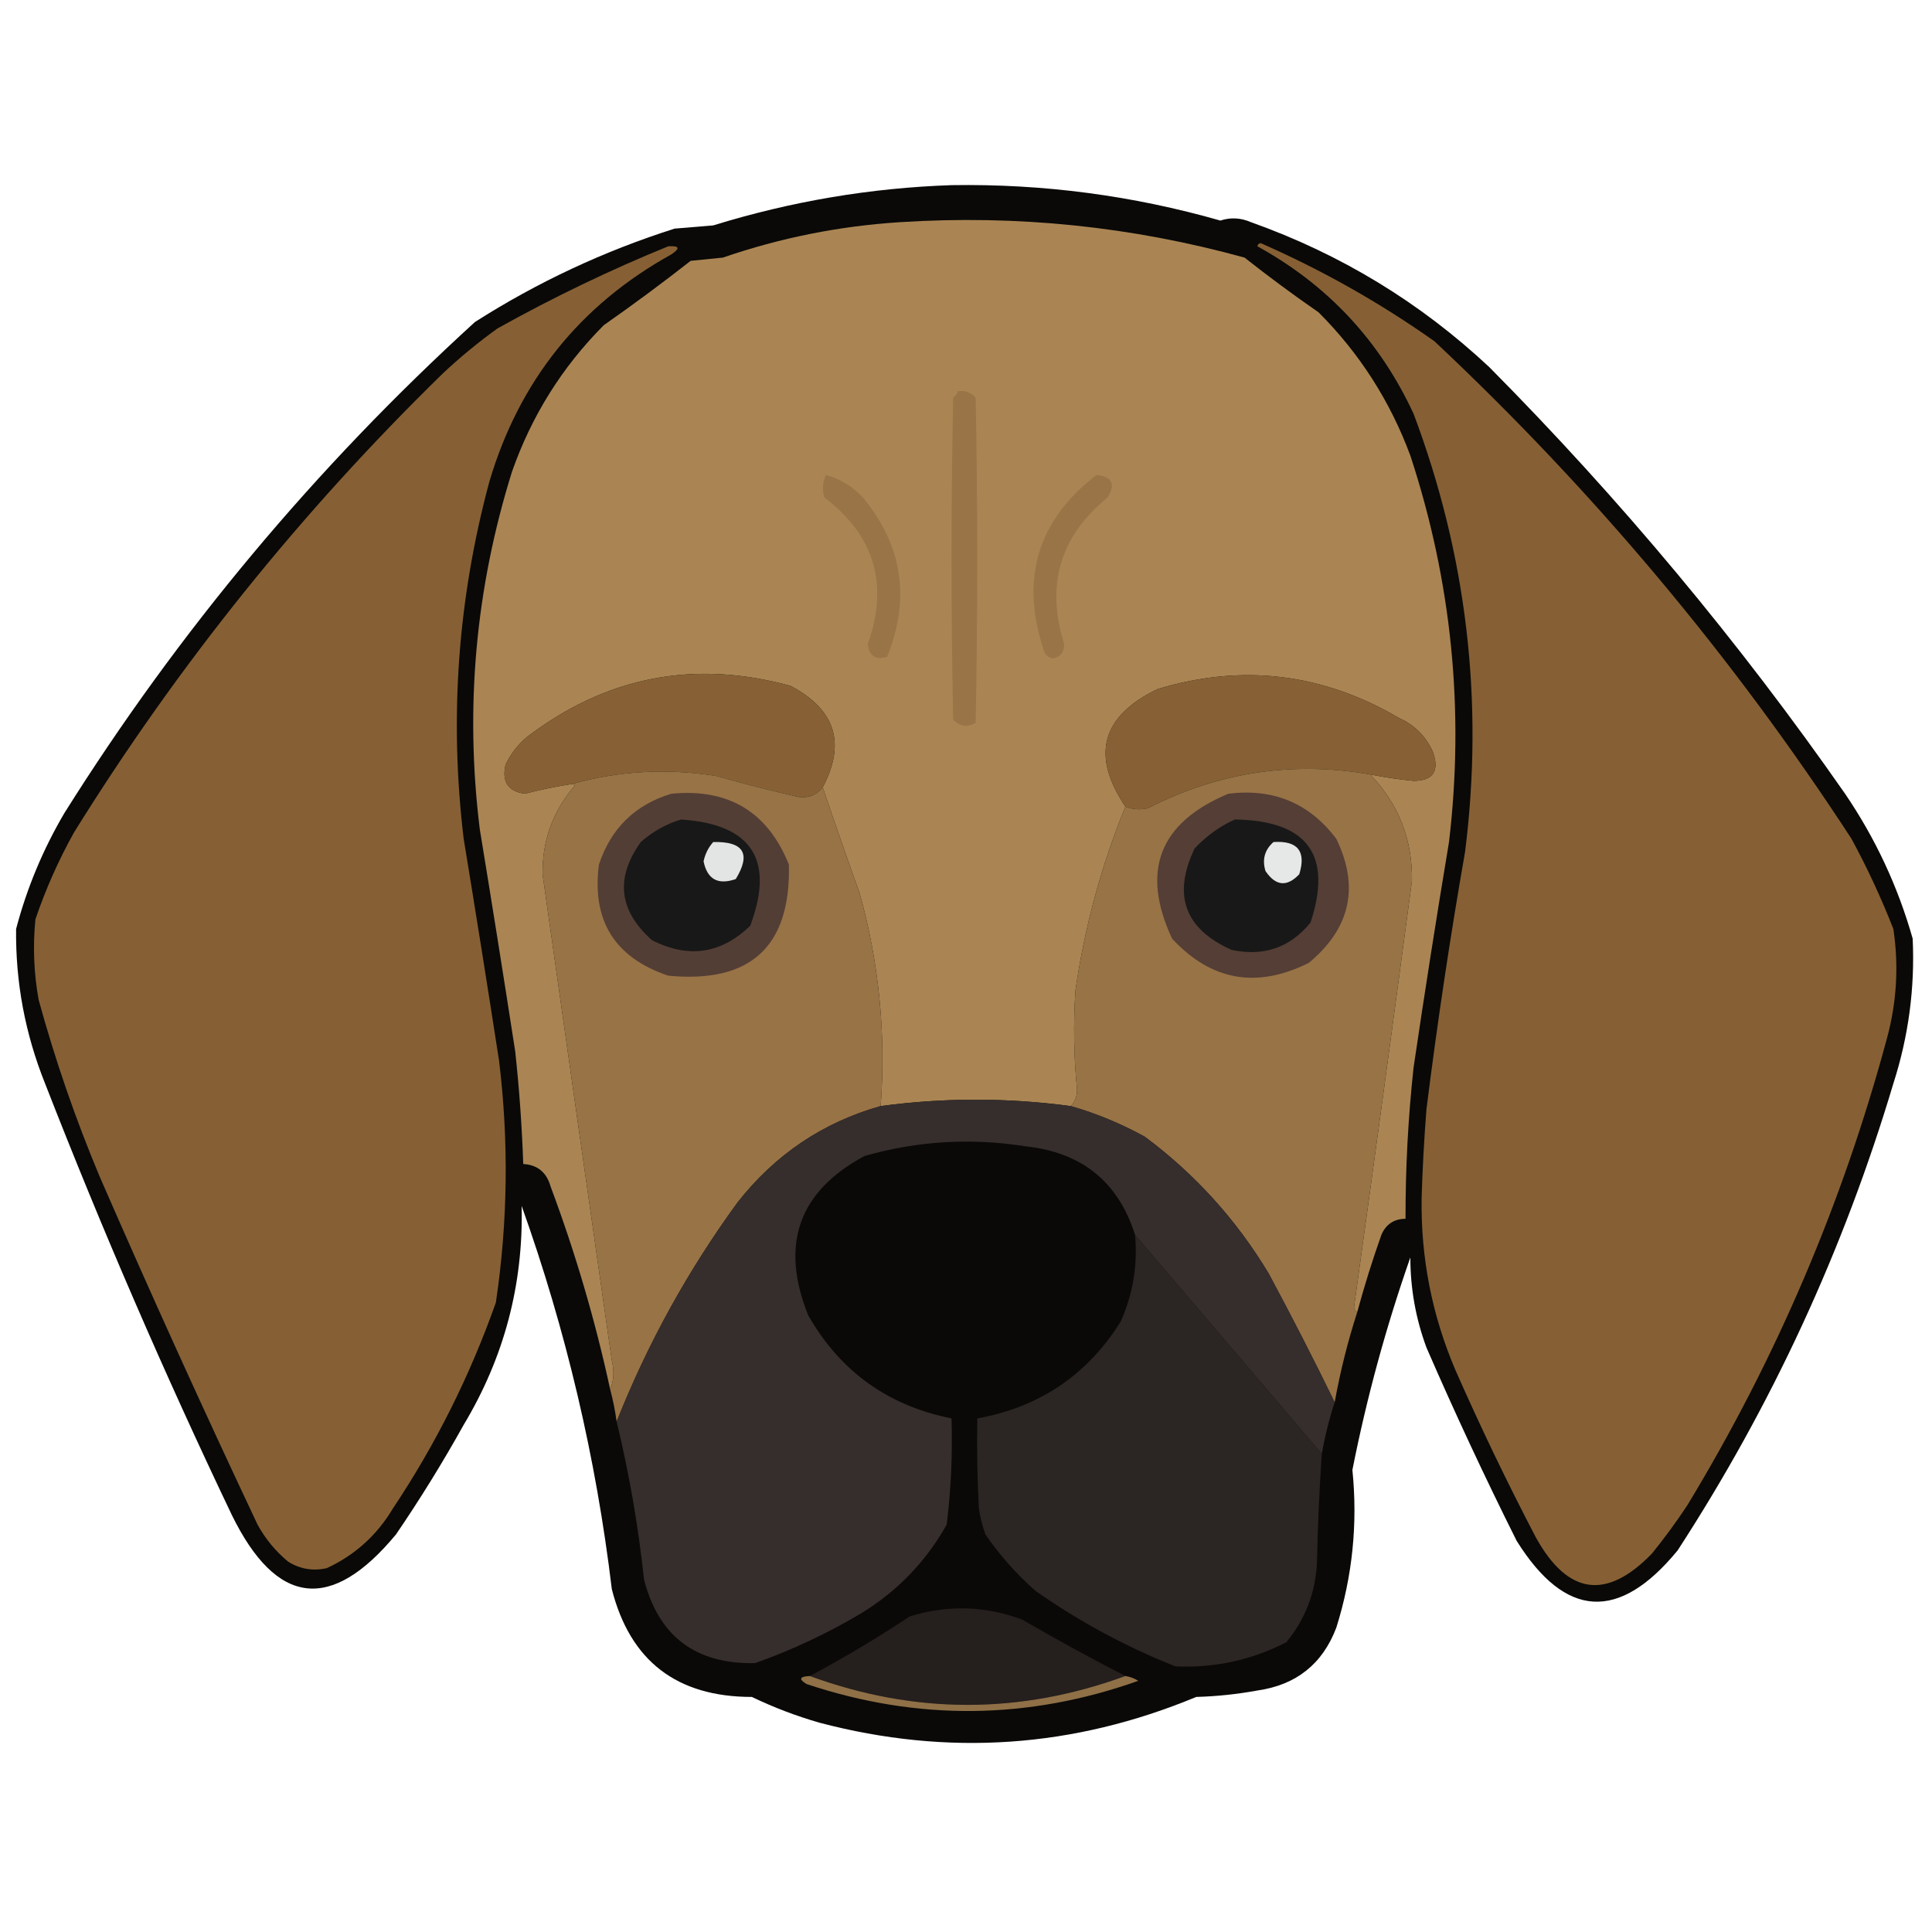 <?xml version="1.0" encoding="UTF-8"?>
<!DOCTYPE svg PUBLIC "-//W3C//DTD SVG 1.1//EN" "http://www.w3.org/Graphics/SVG/1.1/DTD/svg11.dtd">
<svg xmlns="http://www.w3.org/2000/svg" version="1.1" width="600px" height="600px" style="shape-rendering:geometricPrecision; text-rendering:geometricPrecision; image-rendering:optimizeQuality; fill-rule:evenodd; clip-rule:evenodd" xmlns:xlink="http://www.w3.org/1999/xlink">
<g><path style="opacity:0.967" fill="#030201" d="M 295.5,57.5 C 323.931,57.047 351.764,60.713 379,68.5C 382.146,67.451 385.312,67.617 388.5,69C 416.401,78.938 441.067,93.938 462.5,114C 503.264,155.118 540.097,199.285 573,246.5C 582.422,260.345 589.422,275.345 594,291.5C 594.714,306.837 592.714,321.837 588,336.5C 572.567,388.184 550.233,436.518 521,481.5C 502.779,503.69 486.112,502.69 471,478.5C 461.136,458.771 451.803,438.771 443,418.5C 439.661,409.469 437.994,400.136 438,390.5C 430.441,412.071 424.441,434.071 420,456.5C 421.69,473.179 420.023,489.512 415,505.5C 410.711,516.781 402.544,523.281 390.5,525C 384.23,526.152 377.897,526.818 371.5,527C 333.372,542.847 294.372,545.514 254.5,535C 247.266,532.922 240.266,530.256 233.5,527C 210.187,526.996 195.687,515.83 190,493.5C 185.12,452.765 175.787,413.098 162,374.5C 162.565,398.908 156.565,421.574 144,442.5C 137.501,454.168 130.501,465.502 123,476.5C 102.877,500.815 85.877,498.815 72,470.5C 51.015,426.533 31.682,381.866 14,336.5C 7.803,321.057 4.803,305.057 5,288.5C 8.332,275.832 13.332,263.832 20,252.5C 55.466,196.012 97.966,145.179 147.5,100C 166.87,87.65 187.537,77.983 209.5,71C 213.5,70.667 217.5,70.333 221.5,70C 245.741,62.514 270.407,58.348 295.5,57.5 Z"/></g>
<g><path style="opacity:1" fill="#aa8553" d="M 421.5,407.5 C 420.903,407.265 420.57,406.765 420.5,406C 426.624,361.844 432.624,317.678 438.5,273.5C 438.667,260.659 434.334,249.659 425.5,240.5C 429.945,241.397 434.445,242.064 439,242.5C 445.097,242.471 447.097,239.471 445,233.5C 442.833,228.667 439.333,225.167 434.5,223C 410.754,209.046 385.754,206.046 359.5,214C 342.081,222.373 338.748,234.54 349.5,250.5C 342.027,268.807 336.861,287.807 334,307.5C 333.295,317.847 333.462,328.181 334.5,338.5C 334.444,340.64 333.777,342.306 332.5,343.5C 312.828,340.859 293.161,340.859 273.5,343.5C 275.167,321.088 273,299.088 267,277.5C 263.051,266.485 259.218,255.485 255.5,244.5C 262.775,230.837 259.441,220.337 245.5,213C 215.522,204.774 188.189,210.107 163.5,229C 160.727,231.383 158.561,234.217 157,237.5C 155.793,242.774 157.793,245.774 163,246.5C 167.79,245.261 172.623,244.261 177.5,243.5C 177.938,243.435 178.272,243.601 178.5,244C 171.707,251.875 168.374,261.042 168.5,271.5C 175.619,321.835 182.786,372.168 190,422.5C 190.805,425.696 190.638,428.696 189.5,431.5C 184.862,410.084 178.696,389.084 171,368.5C 169.756,364.078 166.923,361.744 162.5,361.5C 162.1,349.806 161.267,338.14 160,326.5C 156.441,303.481 152.775,280.481 149,257.5C 144.339,219.775 147.672,182.775 159,146.5C 165.097,129.126 174.597,113.96 187.5,101C 196.678,94.577 205.678,87.91 214.5,81C 217.833,80.667 221.167,80.333 224.5,80C 242.308,73.864 260.641,70.198 279.5,69C 315.84,66.667 351.507,70.334 386.5,80C 393.989,85.911 401.655,91.577 409.5,97C 422.217,109.728 431.717,124.562 438,141.5C 450.845,180.618 454.845,220.618 450,261.5C 446.117,284.801 442.45,308.134 439,331.5C 437.303,347.122 436.47,362.789 436.5,378.5C 432.91,378.544 430.41,380.211 429,383.5C 426.191,391.426 423.691,399.426 421.5,407.5 Z"/></g>
<g><path style="opacity:1" fill="#866034" d="M 390.5,76.5 C 390.56,75.957 390.893,75.624 391.5,75.5C 410.603,83.88 428.603,94.047 445.5,106C 495.004,152.477 538.17,203.977 575,260.5C 579.906,269.544 584.239,278.877 588,288.5C 589.719,299.934 589.052,311.267 586,322.5C 572.173,373.813 551.507,422.146 524,467.5C 520.578,472.678 516.911,477.678 513,482.5C 498.91,497.011 486.91,495.345 477,477.5C 468.096,460.46 459.762,443.127 452,425.5C 444.71,408.427 441.21,390.593 441.5,372C 441.779,362.821 442.279,353.655 443,344.5C 446.349,317.74 450.349,291.073 455,264.5C 460.865,217.808 455.531,172.474 439,128.5C 428.501,105.836 412.335,88.503 390.5,76.5 Z"/></g>
<g><path style="opacity:1" fill="#866034" d="M 207.5,76.5 C 210.999,76.259 211.332,77.092 208.5,79C 180.108,94.737 161.275,118.237 152,149.5C 142.158,185.974 139.491,222.974 144,260.5C 147.775,283.481 151.441,306.481 155,329.5C 158.039,354.567 157.706,379.567 154,404.5C 145.969,427.228 135.303,448.561 122,468.5C 117.061,476.772 110.228,482.939 101.5,487C 97.218,487.965 93.218,487.298 89.5,485C 85.578,481.749 82.412,477.916 80,473.5C 63.118,437.738 46.785,401.738 31,365.5C 23.476,347.594 17.142,329.261 12,310.5C 10.503,302.221 10.169,293.888 11,285.5C 14.176,276.146 18.176,267.146 23,258.5C 55.284,206.523 93.451,159.023 137.5,116C 142.876,110.956 148.542,106.289 154.5,102C 171.74,92.379 189.406,83.879 207.5,76.5 Z"/></g>
<g><path style="opacity:1" fill="#997447" d="M 297.5,121.5 C 299.722,121.178 301.556,121.845 303,123.5C 303.667,157.167 303.667,190.833 303,224.5C 300.408,225.982 298.075,225.648 296,223.5C 295.333,190.167 295.333,156.833 296,123.5C 296.717,122.956 297.217,122.289 297.5,121.5 Z"/></g>
<g><path style="opacity:1" fill="#997447" d="M 256.5,147.5 C 260.897,148.695 264.73,151.028 268,154.5C 280.312,169.422 282.812,185.922 275.5,204C 271.905,205.073 269.905,203.739 269.5,200C 276.078,181.469 271.578,166.302 256,154.5C 255.297,152.071 255.463,149.738 256.5,147.5 Z"/></g>
<g><path style="opacity:1" fill="#997447" d="M 340.5,147.5 C 345.377,147.963 346.544,150.296 344,154.5C 329.23,166.486 324.73,181.653 330.5,200C 330.537,202.523 329.371,204.023 327,204.5C 325.347,204.18 324.347,203.18 324,201.5C 316.823,179.526 322.323,161.526 340.5,147.5 Z"/></g>
<g><path style="opacity:1" fill="#876135" d="M 255.5,244.5 C 253.668,246.894 251.168,247.894 248,247.5C 239.463,245.574 230.963,243.407 222.5,241C 207.176,238.549 192.176,239.382 177.5,243.5C 172.623,244.261 167.79,245.261 163,246.5C 157.793,245.774 155.793,242.774 157,237.5C 158.561,234.217 160.727,231.383 163.5,229C 188.189,210.107 215.522,204.774 245.5,213C 259.441,220.337 262.775,230.837 255.5,244.5 Z"/></g>
<g><path style="opacity:1" fill="#876135" d="M 425.5,240.5 C 401.343,236.311 378.343,239.811 356.5,251C 354.115,251.556 351.782,251.39 349.5,250.5C 338.748,234.54 342.081,222.373 359.5,214C 385.754,206.046 410.754,209.046 434.5,223C 439.333,225.167 442.833,228.667 445,233.5C 447.097,239.471 445.097,242.471 439,242.5C 434.445,242.064 429.945,241.397 425.5,240.5 Z"/></g>
<g><path style="opacity:1" fill="#987346" d="M 255.5,244.5 C 259.218,255.485 263.051,266.485 267,277.5C 273,299.088 275.167,321.088 273.5,343.5C 255.489,348.603 240.655,358.603 229,373.5C 213.618,394.599 201.118,417.265 191.5,441.5C 191.041,438.123 190.374,434.789 189.5,431.5C 190.638,428.696 190.805,425.696 190,422.5C 182.786,372.168 175.619,321.835 168.5,271.5C 168.374,261.042 171.707,251.875 178.5,244C 178.272,243.601 177.938,243.435 177.5,243.5C 192.176,239.382 207.176,238.549 222.5,241C 230.963,243.407 239.463,245.574 248,247.5C 251.168,247.894 253.668,246.894 255.5,244.5 Z"/></g>
<g><path style="opacity:1" fill="#987346" d="M 425.5,240.5 C 434.334,249.659 438.667,260.659 438.5,273.5C 432.624,317.678 426.624,361.844 420.5,406C 420.57,406.765 420.903,407.265 421.5,407.5C 418.544,416.655 416.211,425.989 414.5,435.5C 408.016,422.204 401.183,408.871 394,395.5C 383.953,378.787 371.119,364.62 355.5,353C 348.074,348.923 340.407,345.756 332.5,343.5C 333.777,342.306 334.444,340.64 334.5,338.5C 333.462,328.181 333.295,317.847 334,307.5C 336.861,287.807 342.027,268.807 349.5,250.5C 351.782,251.39 354.115,251.556 356.5,251C 378.343,239.811 401.343,236.311 425.5,240.5 Z"/></g>
<g><path style="opacity:1" fill="#533e35" d="M 208.5,246.5 C 226.261,244.789 238.428,252.122 245,268.5C 245.608,293.98 233.108,305.48 207.5,303C 190.905,297.4 183.738,285.9 186,268.5C 189.735,257.233 197.235,249.9 208.5,246.5 Z"/></g>
<g><path style="opacity:1" fill="#543e35" d="M 381.5,246.5 C 395.489,244.77 406.656,249.437 415,260.5C 422.229,275.429 419.396,288.262 406.5,299C 390.327,307.115 376.16,304.615 364,291.5C 354.198,270.435 360.032,255.435 381.5,246.5 Z"/></g>
<g><path style="opacity:1" fill="#181818" d="M 211.5,254.5 C 233.477,255.963 240.644,266.963 233,287.5C 223.973,296.233 213.806,297.733 202.5,292C 192.166,282.829 190.999,272.662 199,261.5C 202.728,258.223 206.895,255.89 211.5,254.5 Z"/></g>
<g><path style="opacity:1" fill="#181818" d="M 383.5,254.5 C 406.058,254.846 413.892,265.512 407,286.5C 400.679,294.275 392.512,297.109 382.5,295C 367.911,288.498 364.078,277.998 371,263.5C 374.651,259.609 378.818,256.609 383.5,254.5 Z"/></g>
<g><path style="opacity:1" fill="#e3e4e4" d="M 221.5,261.5 C 230.968,261.285 233.301,265.118 228.5,273C 222.984,274.925 219.651,273.091 218.5,267.5C 218.984,265.199 219.984,263.199 221.5,261.5 Z"/></g>
<g><path style="opacity:1" fill="#e6e7e7" d="M 395.5,261.5 C 403.028,261.023 405.695,264.356 403.5,271.5C 399.681,275.529 396.181,275.196 393,270.5C 391.927,266.9 392.76,263.9 395.5,261.5 Z"/></g>
<g><path style="opacity:1" fill="#362e2c" d="M 332.5,343.5 C 340.407,345.756 348.074,348.923 355.5,353C 371.119,364.62 383.953,378.787 394,395.5C 401.183,408.871 408.016,422.204 414.5,435.5C 412.789,440.717 411.456,446.05 410.5,451.5C 391.167,428.833 371.833,406.167 352.5,383.5C 347.293,367.029 335.959,357.863 318.5,356C 301.561,353.317 284.894,354.317 268.5,359C 248.002,369.997 242.169,386.497 251,408.5C 260.949,425.897 275.782,436.564 295.5,440.5C 295.85,451.549 295.35,462.549 294,473.5C 287.549,484.951 278.716,494.118 267.5,501C 257.008,507.246 246.008,512.412 234.5,516.5C 216.059,516.878 204.559,508.212 200,490.5C 198.242,473.951 195.409,457.618 191.5,441.5C 201.118,417.265 213.618,394.599 229,373.5C 240.655,358.603 255.489,348.603 273.5,343.5C 293.161,340.859 312.828,340.859 332.5,343.5 Z"/></g>
<g><path style="opacity:1" fill="#2b2523" d="M 352.5,383.5 C 371.833,406.167 391.167,428.833 410.5,451.5C 409.732,462.801 409.232,474.134 409,485.5C 408.485,494.755 405.318,502.921 399.5,510C 388.693,515.565 377.193,518.065 365,517.5C 349.555,511.362 335.055,503.528 321.5,494C 315.59,488.761 310.423,482.928 306,476.5C 305.08,473.899 304.413,471.232 304,468.5C 303.5,459.173 303.334,449.839 303.5,440.5C 322.796,437.024 337.629,427.024 348,410.5C 351.853,401.911 353.353,392.911 352.5,383.5 Z"/></g>
<g><path style="opacity:1" fill="#251f1e" d="M 349.5,520.5 C 316.813,532.446 284.147,532.446 251.5,520.5C 262.068,514.876 272.402,508.71 282.5,502C 294.312,498.344 305.979,498.678 317.5,503C 328.119,509.165 338.785,514.999 349.5,520.5 Z"/></g>
<g><path style="opacity:1" fill="#8f7047" d="M 251.5,520.5 C 284.147,532.446 316.813,532.446 349.5,520.5C 350.922,520.709 352.255,521.209 353.5,522C 319.263,534.15 284.929,534.484 250.5,523C 247.949,521.484 248.282,520.651 251.5,520.5 Z"/></g>
</svg>
